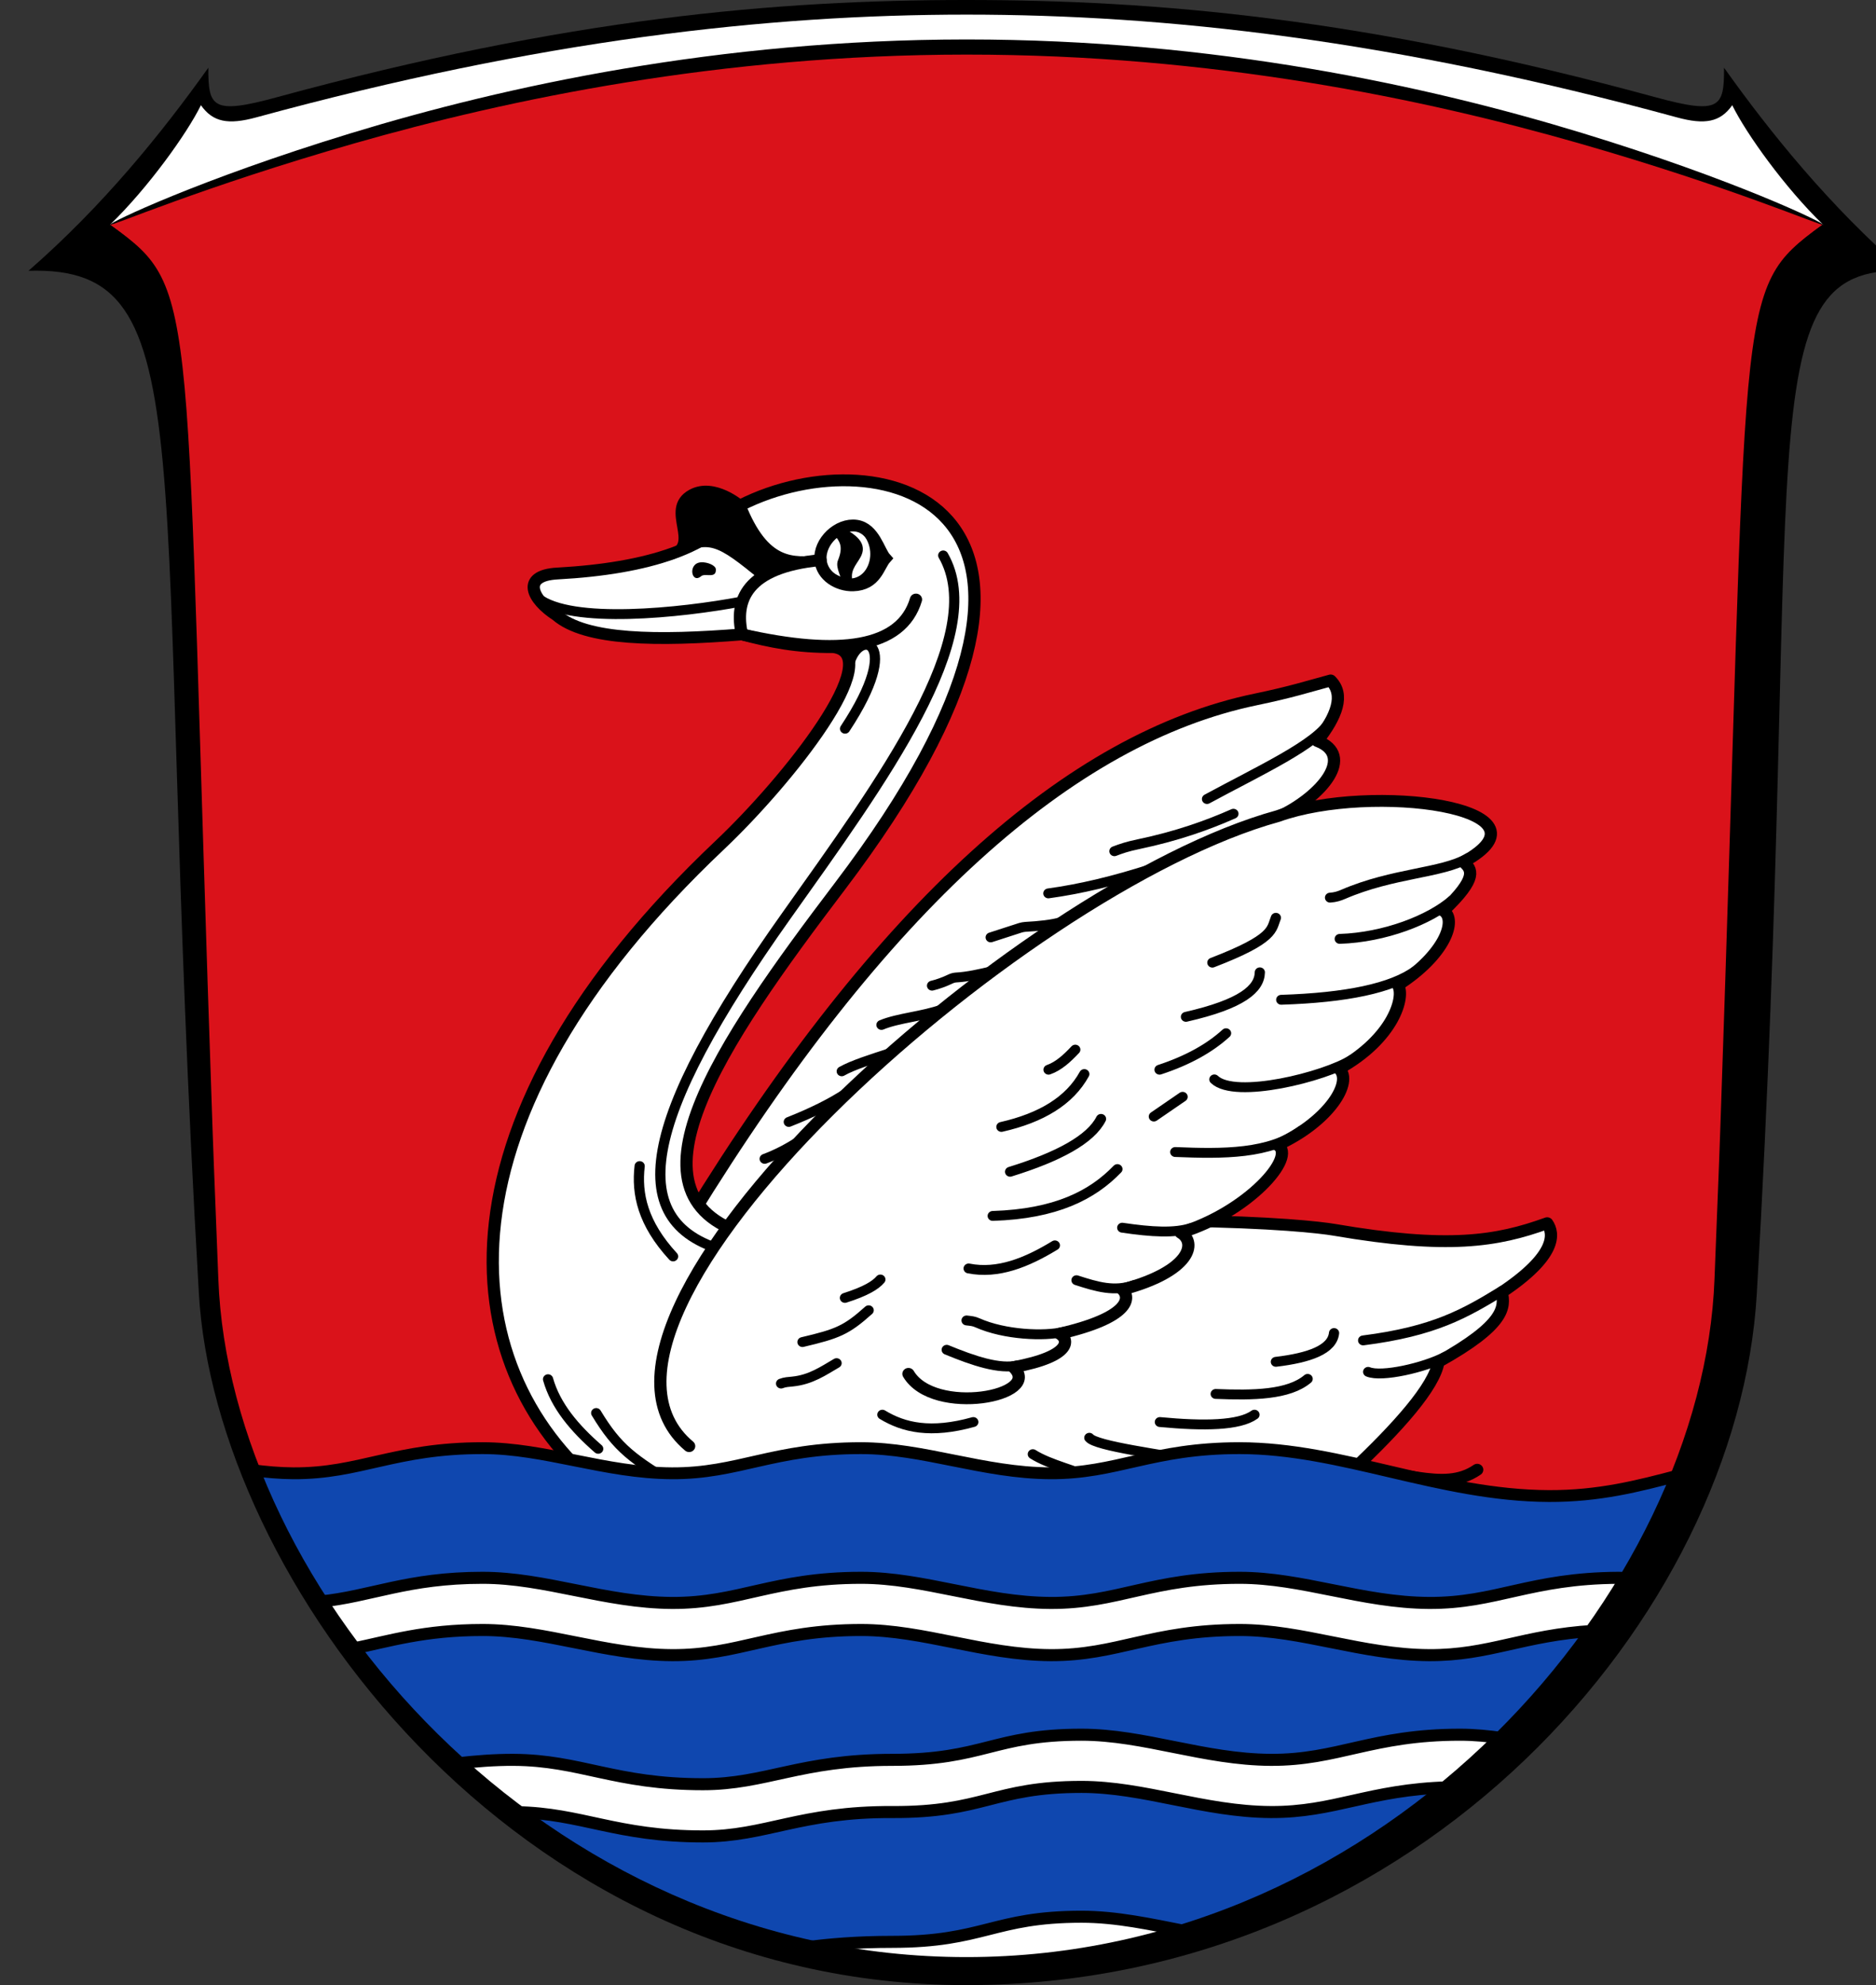 <?xml version="1.0" encoding="UTF-8" standalone="no"?>
<svg
   inkscape:version="1.1.1 (3bf5ae0d25, 2021-09-20)"
   sodipodi:docname="CoA Eisenbach (Selters).svg"
   id="svg2130"
   version="1.1"
   viewBox="0 0 467.448 494.4"
   height="494.4"
   width="467.448"
   xmlns:inkscape="http://www.inkscape.org/namespaces/inkscape"
   xmlns:sodipodi="http://sodipodi.sourceforge.net/DTD/sodipodi-0.dtd"
   xmlns="http://www.w3.org/2000/svg"
   xmlns:svg="http://www.w3.org/2000/svg">
  <rect x="0" y="0" width="467.448" height="494.4" fill="#333333" stroke="none"/>
  <defs
     id="defs2124">
    <inkscape:path-effect
       effect="skeletal"
       id="path-effect6414"
       is_visible="true"
       lpeversion="1"
       pattern="m 26507.414,27761.564 c 0,-13.157 10.678,-23.835 23.835,-23.835 13.157,0 23.835,10.678 23.835,23.835 0,13.157 -10.678,23.835 -23.835,23.835 -13.157,0 -23.835,-10.678 -23.835,-23.835 z"
       copytype="single_stretched"
       prop_scale="0.08"
       scale_y_rel="false"
       spacing="0"
       normal_offset="0"
       tang_offset="0"
       prop_units="false"
       vertical_pattern="false"
       hide_knot="false"
       fuse_tolerance="0" />
  </defs>
  <sodipodi:namedview
     inkscape:pagecheckerboard="false"
     fit-margin-bottom="0"
     fit-margin-right="0"
     fit-margin-left="0"
     fit-margin-top="0"
     lock-margins="true"
     units="px"
     inkscape:snap-smooth-nodes="true"
     inkscape:snap-object-midpoints="true"
     inkscape:window-maximized="1"
     inkscape:window-y="-11"
     inkscape:window-x="-11"
     inkscape:window-height="1506"
     inkscape:window-width="2560"
     showgrid="false"
     inkscape:document-rotation="0"
     inkscape:current-layer="layer1"
     inkscape:document-units="px"
     inkscape:cy="148.25672"
     inkscape:cx="208.77328"
     inkscape:zoom="16.970563"
     inkscape:pageshadow="2"
     inkscape:pageopacity="0"
     borderopacity="1.0"
     bordercolor="#666666"
     pagecolor="#333333"
     id="base"
     showguides="true"
     inkscape:guide-bbox="true"
     inkscape:snap-intersection-paths="true"
     inkscape:object-paths="true"
     inkscape:snap-grids="false"
     inkscape:snap-global="false"
     inkscape:lockguides="false"
     guidecolor="#00ffff"
     guideopacity="0.498"
     inkscape:snap-midpoints="true"
     inkscape:snap-to-guides="false" />
  <g
     id="layer1"
     inkscape:groupmode="layer"
     inkscape:label="eisenbach"
     transform="translate(561.88,-15.73)">
    <g
       id="g6664"
       inkscape:label="coa"
       transform="matrix(1.033,0,0,1,20591.699,21947.417)"
       style="opacity:1;stroke-width:0.984">
      <g
         id="g6895"
         inkscape:label="coa-0"
         style="display:inline;stroke-width:0.984">
        <path
           style="display:inline;fill:#000000;fill-opacity:1;stroke:none;stroke-width:0.614;stroke-linecap:round;stroke-linejoin:round;stroke-miterlimit:8;stroke-dasharray:none"
           d="m -20411.083,-21907.453 c -15.515,4.373 -16.522,2.476 -16.472,-7.369 -11.229,16.274 -25.394,34.386 -43.38,50.573 43.4,-1.385 29.337,44.652 41.096,254.746 3.946,70.515 75.331,172.216 185.086,172.216 109.754,0 186.238,-92.378 190.707,-172.216 11.758,-210.094 -3.3,-255.984 35.474,-254.746 -17.985,-16.187 -32.15,-34.299 -43.38,-50.573 0.05,9.845 -0.957,11.742 -16.472,7.369 -70.182,-19.781 -120.688,-24.234 -166.329,-24.234 -45.642,0 -96.147,4.453 -166.33,24.234 z"
           id="path3684"
           sodipodi:nodetypes="sccsssccszs"
           inkscape:label="coa-0o" />
        <path
           id="path7816"
           style="display:inline;fill:#da121a;fill-opacity:1;stroke:none;stroke-width:1.227;stroke-linecap:round;stroke-linejoin:round;stroke-miterlimit:4;stroke-dasharray:none"
           inkscape:label="coa-0i"
           d="m -20244.753,-21919.976 c -84.232,0 -151.551,20.149 -206.55,44.244 5.632,4.224 9.441,7.406 12.18,13.572 7.579,17.059 6.744,57.624 11.925,211.399 0.42,12.484 0.881,23.102 1.389,37.144 0.855,23.635 8.546,48.632 21.696,71.967 29.904,53.065 88.164,97.496 159.36,97.496 71.225,0 129.503,-44.469 159.396,-97.562 13.127,-23.317 20.806,-48.288 21.66,-71.901 0.508,-14.042 0.968,-24.66 1.389,-37.144 5.166,-153.336 4.356,-194.098 11.865,-211.242 2.743,-6.265 6.564,-9.472 12.24,-13.729 -54.998,-24.095 -122.319,-44.244 -206.55,-44.244 z"
           sodipodi:nodetypes="scscssssscscs" />
      </g>
      <g
         id="g33281"
         inkscape:label="swan">
        <g
           id="g33237"
           inkscape:label="wing-r">
          <path
             style="opacity:1;fill:#ffffff;stroke:#000000;stroke-width:2.951;stroke-linecap:round;stroke-linejoin:round;stroke-miterlimit:4;stroke-dasharray:none"
             d="m -20169.392,-21728.276 c 10.595,-5.151 18.496,-15.251 9.352,-18.856 4.695,-6.213 6.65,-11.532 3.193,-15.085 -5.352,1.487 -9.456,2.88 -18.019,4.714 -44.855,9.606 -90.317,51.51 -136.402,128.929 l 9.685,8.72"
             id="path10432"
             sodipodi:nodetypes="csccc"
             inkscape:label="wing-r0" />
          <path
             id="path21727"
             style="opacity:1;fill:none;stroke:#000000;stroke-width:2.459;stroke-linecap:round;stroke-linejoin:round;stroke-miterlimit:4;stroke-dasharray:none"
             d="m -20293.362,-21643.07 c 2.886,-1.112 5.717,-2.622 8.496,-4.512 m -2.68,-4.68 c 5.427,-2.207 10.266,-4.647 14.296,-7.409 m -1.522,-5.201 c 2.59,-1.532 7.291,-3.063 11.861,-4.595 m -2.281,-6.954 c 4.033,-1.743 9.929,-2.101 14.777,-3.923 m -2.574,-5.859 c 1.337,-0.338 2.822,-0.86 4.588,-1.729 0.302,-0.149 0.817,-0.282 1.153,-0.301 2.882,-0.163 5.763,-0.864 8.645,-1.55 m -0.244,-8.441 7.177,-2.4 c 0.319,-0.106 0.851,-0.207 1.187,-0.226 3.237,-0.182 6.357,-0.486 9.007,-1.276 m -3.458,-7.058 c 7.71,-1.084 16.031,-3.144 24.924,-6.118 m 13.345,-17.385 c 12.535,-7.023 26.722,-13.753 29.577,-19.312 m -51.915,32.312 c 1.634,-0.635 2.982,-1.142 5.806,-1.75 9.261,-1.995 16.69,-4.741 22.904,-7.583"
             inkscape:label="wing-rc" />
        </g>
        <path
           style="opacity:1;fill:#ffffff;stroke:#000000;stroke-width:2.951;stroke-linecap:round;stroke-linejoin:round;stroke-miterlimit:4;stroke-dasharray:none"
           d="m -20151.942,-21565.17 c 11.377,-11.027 20.163,-21.236 21.098,-27.341 16.182,-9.308 16.039,-13.651 15.283,-17.324 13.385,-9.234 12.651,-14.675 10.948,-17.207 -12.143,4.54 -23.884,6.508 -51.322,1.65 -6.766,-1.198 -45.463,-5.295 -140.217,1.565 -34.092,-8.78 -7.593,-48.313 20.86,-87.027 69.953,-95.183 10.463,-112.932 -23.871,-95 -6.583,10.454 -22.102,15.756 -44.193,17 -8.893,0.501 -6.157,6.448 -0.228,10.383 7.047,6.31 24.374,6.466 44.743,4.784 6.839,1.874 13.179,3.213 22.097,3.167 13.09,1.863 -10.927,33.177 -27.453,49.315 -69.459,67.829 -65.576,129.161 -28.626,160.395"
           id="path893"
           sodipodi:nodetypes="csccscscscccsc"
           inkscape:label="swan-0" />
        <path
           id="path22964"
           style="opacity:1;fill:none;stroke:#000000;stroke-width:2.459;stroke-linecap:round;stroke-linejoin:round;stroke-miterlimit:4;stroke-dasharray:none"
           d="m -20348.097,-21782.741 c 8.022,6.553 34.434,3.739 49.095,0.887 m 25.028,31.658 c 14.422,-22.536 3.139,-25.069 0.988,-16.027 m 22.693,-27.131 c 11.114,19.947 -14.802,56.237 -37.902,89.834 -34.721,50.499 -40.261,77.093 -13.388,83.666 m -21.935,-21.416 c -0.776,6.935 0.707,14.238 8.065,22.5 m -18.548,39 c 5.177,8.851 8.788,11.477 19.838,18.333 m -31.451,-26.75 c 1.823,6.665 6.421,12.216 12.097,17.333 m 163.465,-21.666 c 8.141,-0.997 13.615,-3.066 14.032,-7.167 m -28.548,15.167 c 9.041,0.373 17.587,0.257 22.177,-3.75 m -35.644,10.75 c 10.718,1.045 19.179,0.888 22.822,-1.834 m -39.838,5.75 c 1.595,2.056 16.962,4.111 28.064,6.167 m -41.693,-2.083 c 4.114,2.697 10.535,4.037 15.968,6.666 m 64.918,-27.166 c 3.216,1.396 13.578,-1.016 18.686,-3.81 m -19.896,-4.024 c 17.142,-2.255 24.525,-6.656 33.604,-12.398"
           inkscape:label="swan-c" />
        <g
           id="g33261"
           inkscape:label="swan-head">
          <g
             id="g33251"
             inkscape:label="eye">
            <g
               id="g33245"
               inkscape:label="sclera">
              <path
                 style="opacity:1;fill:none;stroke:#000000;stroke-width:2.951;stroke-linecap:butt;stroke-linejoin:miter;stroke-miterlimit:4;stroke-dasharray:none"
                 d="m -20279.889,-21792.187 c -0.407,-4.641 4.335,-9.215 8.652,-8.567 4.243,0.637 5.398,6.352 6.957,8.131 -1.638,1.901 -2.269,6.565 -7.755,6.718 -3.52,0.1 -7.498,-2.227 -7.854,-6.282 z"
                 id="path25554"
                 sodipodi:nodetypes="sscss"
                 inkscape:label="sclera-0" />
              <path
                 style="opacity:1;fill:none;stroke:#000000;stroke-width:2.459;stroke-linecap:butt;stroke-linejoin:miter;stroke-miterlimit:4;stroke-dasharray:none"
                 d="m -20269.09,-21799.849 c 6.001,6.319 0.141,18.508 -9.288,11.232"
                 id="path27546"
                 sodipodi:nodetypes="cc"
                 inkscape:label="sclera-c" />
            </g>
            <path
               style="opacity:1;fill:#000000;stroke:#000000;stroke-width:2.459;stroke-linecap:butt;stroke-linejoin:miter;stroke-miterlimit:4;stroke-dasharray:none"
               d="m -20273.281,-21786.389 c -0.46,-1.962 -1.694,-4.207 -1.263,-5.291 1.732,-4.356 0.116,-6.047 -1.33,-7.94 10.619,5.527 0.597,6.457 2.593,13.231 z"
               id="path27942"
               sodipodi:nodetypes="cscc"
               inkscape:label="pupil" />
          </g>
          <path
             style="opacity:1;fill:#000000;stroke:#000000;stroke-width:2.459;stroke-linecap:butt;stroke-linejoin:round;stroke-miterlimit:4;stroke-dasharray:none"
             d="m -20279.889,-21792.187 c -6.776,0.669 -13.548,1.286 -19.274,-13.667 0,0 -6.447,-5.797 -11.786,-2.761 -6.817,3.877 2.518,12.691 -5.282,15.195 9.429,-5.901 12.214,-3.469 22.607,5.203 4.746,-3.4 9.183,-2.979 13.735,-3.97 z"
             id="path24252"
             sodipodi:nodetypes="ccsccc"
             inkscape:label="knob" />
          <path
             style="opacity:1;fill:#000000;stroke:none;stroke-width:2.459;stroke-linecap:butt;stroke-linejoin:miter;stroke-miterlimit:4;stroke-dasharray:none"
             d="m -20308.679,-21791.645 c 1.535,-0.08 3.486,0.765 3.54,1.743 0.135,2.453 -2.583,0.872 -3.54,1.715 -2.365,2.082 -3.342,-3.273 0,-3.458 z"
             id="path29700"
             sodipodi:nodetypes="ssss"
             inkscape:label="nose" />
          <path
             style="opacity:1;fill:none;stroke:#000000;stroke-width:2.951;stroke-linecap:round;stroke-linejoin:round;stroke-miterlimit:4;stroke-dasharray:none"
             d="m -20256.867,-21782.37 c -3.491,12.1 -18.419,14.174 -41.974,8.683 -1.852,-8.383 0.916,-16.717 18.952,-18.5"
             id="path22872"
             sodipodi:nodetypes="ccc"
             inkscape:label="cheek" />
        </g>
        <path
           style="opacity:1;fill:none;stroke:#000000;stroke-width:2.951;stroke-linecap:round;stroke-linejoin:round;stroke-miterlimit:4;stroke-dasharray:none"
           d="m -20159.47,-21566.82 c 19.757,0.816 29.689,7.064 37.978,1.179"
           id="path2181"
           sodipodi:nodetypes="cc"
           inkscape:label="swan-leg" />
        <g
           id="g33241"
           inkscape:label="wing-l">
          <path
             style="opacity:1;fill:#ffffff;stroke:#000000;stroke-width:2.951;stroke-linecap:round;stroke-linejoin:round;stroke-miterlimit:4;stroke-dasharray:none"
             d="m -20311.582,-21571.52 c -36.385,-31.419 79.023,-139.018 142.029,-156.923 22.642,-8.416 68.426,-1.975 44.742,11.423 2.012,1.841 3.678,3.807 -4.838,12.166 3.374,2.203 0.422,10.938 -10.968,18.5 1.774,2.821 -0.985,13.229 -14.193,20.834 3.451,3.26 -2.386,13.075 -14.839,19 4.794,2.91 -7.322,16.812 -23.386,21.833 4.05,2.477 2.438,9.653 -14.033,14.167 2.065,2.08 1.76,6.983 -15.161,11 2.165,1.278 3.447,5.555 -11.128,8.333 7.386,7.189 -19.221,12.309 -25.323,1.667"
             id="path11046"
             sodipodi:nodetypes="cccccccccccc"
             inkscape:label="wing-l0" />
          <path
             id="path17614"
             style="opacity:1;fill:none;stroke:#000000;stroke-width:2.459;stroke-linecap:round;stroke-linejoin:round;stroke-miterlimit:4;stroke-dasharray:none"
             d="m -20249.454,-21595.516 c 6.455,2.739 12.764,4.98 17.264,3.859 m -12.474,-11.166 c 1.145,0.14 1.717,0.172 2.623,0.589 6.606,3.039 16.176,3.402 20.729,2.269 m 3.164,-12.876 c 4.949,1.641 9.151,2.981 14.028,1.179 m -2.993,-14.26 c 7.106,1.078 12.637,1.443 16.765,0.03 m -3.978,-18.878 c 11.562,0.495 22.808,0.569 30.484,-5.354 m -21.048,-12.73 c 5,4.971 26.701,-0.657 33.225,-4.938 m -17.097,-14.895 c 15.659,-0.521 26.759,-2.869 32.581,-7.333 m -18.468,-7.834 c 10.833,-0.361 21.769,-4.765 27.197,-9.666 m 3.747,-10.461 c -6.317,3.833 -17.991,3.625 -30.137,9.044 -0.899,0.401 -1.869,0.732 -3.147,0.814 m -28.385,16.186 c 15.165,-6.015 14.196,-8.352 15.322,-11.167 m -21.693,24.667 c 13.585,-3.193 17.735,-7.005 17.822,-11.083 m -24.193,24.25 c 6.906,-2.339 12.152,-5.412 16.048,-9.084 m -17.419,20.75 6.935,-4.916 m -32.338,-6.75 c 2.409,-0.866 4.469,-2.815 6.452,-5 m -17.823,19.25 c 9.579,-2.24 16.441,-6.484 20,-13.167 m -17.903,24.333 c 11.742,-3.75 19.437,-8.083 21.935,-13.166 m -26.128,24.166 c 15.254,-0.497 24.038,-5.192 30.08,-11.666 m -35.887,24.75 c 7.06,1.436 13.96,-1.442 20.806,-5.75 m -41.612,42.166 c 5.142,3.227 11.658,4.798 21.935,1.834 m -30.967,-30.917 c 5.027,-1.653 7.378,-3.152 8.548,-4.583 m -18.79,15.583 c 8.453,-2.059 10.572,-2.925 15.968,-7.917 m -21.129,18.25 c 0.914,-0.373 1.83,-0.406 2.742,-0.5 4.442,-0.459 7.466,-2.674 10.645,-4.583"
             inkscape:label="wing-lc" />
        </g>
      </g>
      <g
         id="g32831"
         inkscape:label="terrace">
        <path
           id="path6453"
           style="display:inline;opacity:1;fill:#0f47af;stroke:#000000;stroke-width:2.951;stroke-linecap:square;stroke-linejoin:round;stroke-miterlimit:8;stroke-dasharray:none"
           inkscape:label="terrace-0"
           d="m -20361.419,-21571.019 c -21.242,0 -29.501,6.35 -45.646,6.26 -3.392,-0.02 -6.694,-0.344 -9.955,-0.785 9.1,23.973 23.975,47.315 43.433,67.13 32.316,32.911 77.228,56.118 128.889,56.118 51.661,0 96.571,-23.207 128.887,-56.118 19.103,-19.454 33.784,-42.307 42.926,-65.82 -9.892,2.7 -19.262,5.182 -31.281,5.141 -26.408,-0.09 -49.962,-11.926 -74.67,-11.926 -21.249,0 -29.506,6.35 -45.651,6.26 -16.144,-0.09 -30.543,-6.26 -45.644,-6.26 -21.242,0 -29.499,6.35 -45.644,6.26 -16.144,-0.09 -30.543,-6.26 -45.644,-6.26 z" />
        <path
           id="path5371"
           style="opacity:1;fill:#ffffff;stroke:#000000;stroke-width:3;stroke-linecap:round;stroke-linejoin:round;stroke-miterlimit:4;stroke-dasharray:none"
           d="m 113.168,392.957 c -18.84,0 -27.821,4.655 -40.529,5.924 2.563,3.971 5.264,7.888 8.148,11.723 9.085,-1.855 17.766,-4.646 32.381,-4.646 15.605,0 30.484,6.172 47.166,6.262 16.683,0.09 25.216,-6.262 47.166,-6.262 15.605,0 30.484,6.172 47.166,6.262 16.683,0.09 25.218,-6.262 47.168,-6.262 15.605,0 30.484,6.172 47.166,6.262 14.991,0.081 23.485,-5 40.963,-6.039 3.032,-4.268 5.919,-8.596 8.557,-13.012 -0.689,-0.113 -1.404,-0.216 -2.354,-0.211 -21.95,0.113 -30.483,6.352 -47.166,6.262 -16.682,-0.086 -31.561,-6.262 -47.166,-6.262 -21.95,0 -30.485,6.352 -47.168,6.262 -16.682,-0.086 -31.561,-6.262 -47.166,-6.262 -21.95,0 -30.483,6.352 -47.166,6.262 -16.682,-0.086 -31.561,-6.262 -47.166,-6.262 z m 149.225,39.078 c -21.95,0 -24.311,6.262 -47.168,6.262 -22.857,0 -31.561,6.072 -47.166,6.072 -21.95,0 -30.485,-5.982 -47.168,-6.072 -4.82,-0.025 -9.467,0.361 -14.047,0.875 4.699,4.258 9.638,8.315 14.779,12.16 16.182,0.265 24.825,6.037 46.436,6.037 15.605,0 24.307,-6.19 47.166,-6.072 22.859,0.118 25.218,-6.262 47.168,-6.262 15.605,0 30.484,6.172 47.166,6.262 15.896,0.086 24.526,-5.614 44.279,-6.158 4.572,-3.786 8.952,-7.749 13.129,-11.865 0.129,-0.128 0.248,-0.263 0.377,-0.391 -3.522,-0.499 -7.051,-0.848 -10.619,-0.848 -21.95,0 -30.483,6.352 -47.166,6.262 -16.682,-0.086 -31.561,-6.262 -47.166,-6.262 z m 0,45.334 c -21.95,0 -24.311,6.26 -47.168,6.26 -8.957,0 -15.459,0.614 -21.336,1.312 12.766,2.87 26.09,4.449 39.893,4.449 19.198,0 37.473,-3.041 54.586,-8.416 -8.718,-1.717 -17.246,-3.605 -25.975,-3.605 z"
           transform="matrix(0.968,0,0,1,-20470.935,-21931.687)"
           inkscape:label="waves" />
      </g>
      <g
         id="g6498"
         inkscape:label="coa-f">
        <path
           style="display:inline;fill:none;stroke:#000000;stroke-width:3.935;stroke-linecap:square;stroke-linejoin:round;stroke-miterlimit:8"
           d="m -20451.98,-21873.804 c 5.28,3.961 8.709,6.694 11.262,11.87 2.552,5.175 4.243,12.997 5.483,26.959 2.479,27.919 3.209,80.183 6.734,184.786 0.421,12.481 0.882,23.092 1.389,37.116 1.414,39.13 21.209,81.748 53.525,114.659 32.316,32.911 77.227,56.117 128.888,56.117 51.661,0 96.572,-23.206 128.888,-56.117 32.316,-32.911 52.111,-75.529 53.525,-114.659 0.507,-14.024 0.968,-24.635 1.389,-37.116 3.525,-104.603 4.255,-156.867 6.734,-184.786 1.24,-13.962 2.931,-21.784 5.483,-26.959 2.553,-5.176 5.982,-7.909 11.262,-11.87"
           id="path12605"
           sodipodi:nodetypes="csscsszsscssc"
           inkscape:label="coa-f0" />
        <g
           id="g6725"
           inkscape:label="coa-t"
           transform="matrix(0.988,0,0,0.988,-20541.115,-21931.13)"
           style="display:inline;stroke-width:0.984">
          <path
             style="display:inline;fill:#ffffff;fill-opacity:1;stroke:none;stroke-width:0.621;stroke-linecap:round;stroke-linejoin:round;stroke-miterlimit:8;stroke-dasharray:none"
             d="m 90.931,56.089 c 9.223,-9.223 18.75,-22.898 22.197,-30.133 2.913,4.282 6.67,4.997 13.505,3.071 C 195.913,9.499 251.535,3.121 300.057,3.121 c 48.521,0 104.143,6.378 173.423,25.905 6.835,1.926 10.592,1.211 13.505,-3.071 3.446,7.236 12.864,20.801 22.197,30.133 C 453.498,31.693 385.338,11.293 300.057,11.293 c -85.282,0 -153.441,20.4 -209.125,44.796 z"
             id="path3386"
             sodipodi:nodetypes="ccszscczc"
             inkscape:label="coa-t0" />
          <path
             style="display:inline;fill:#000000;stroke:none;stroke-width:1.243;stroke-linecap:round;stroke-linejoin:round;stroke-miterlimit:8;stroke-dasharray:none"
             d="M 90.931,56.089 C 90.723,55.606 112.445,44.776 149.704,33.028 187.453,21.125 239.505,9.43 299.877,9.386 c 0,0 0.185,-6.77e-5 0.185,-6.77e-5 60.427,-0.01 112.511,11.668 150.304,23.59 37.291,11.764 59.025,22.63 58.816,23.113 -0.209,0.483 -22.295,-9.485 -59.605,-20.533 -37.838,-11.205 -89.564,-22.377 -149.514,-22.356 -10e-6,0 -0.184,9.7e-5 -0.184,9.7e-5 -59.894,0.033 -111.592,11.222 -149.387,22.407 -37.279,11.033 -59.352,20.965 -59.561,20.482 z"
             id="path6412"
             inkscape:path-effect="#path-effect6414"
             inkscape:original-d="m 90.931186,56.088695 c 137.846684,-59.5481628 279.927774,-59.908188 418.250714,0"
             sodipodi:nodetypes="cc"
             inkscape:label="coa-tp" />
        </g>
      </g>
    </g>
  </g>
</svg>
